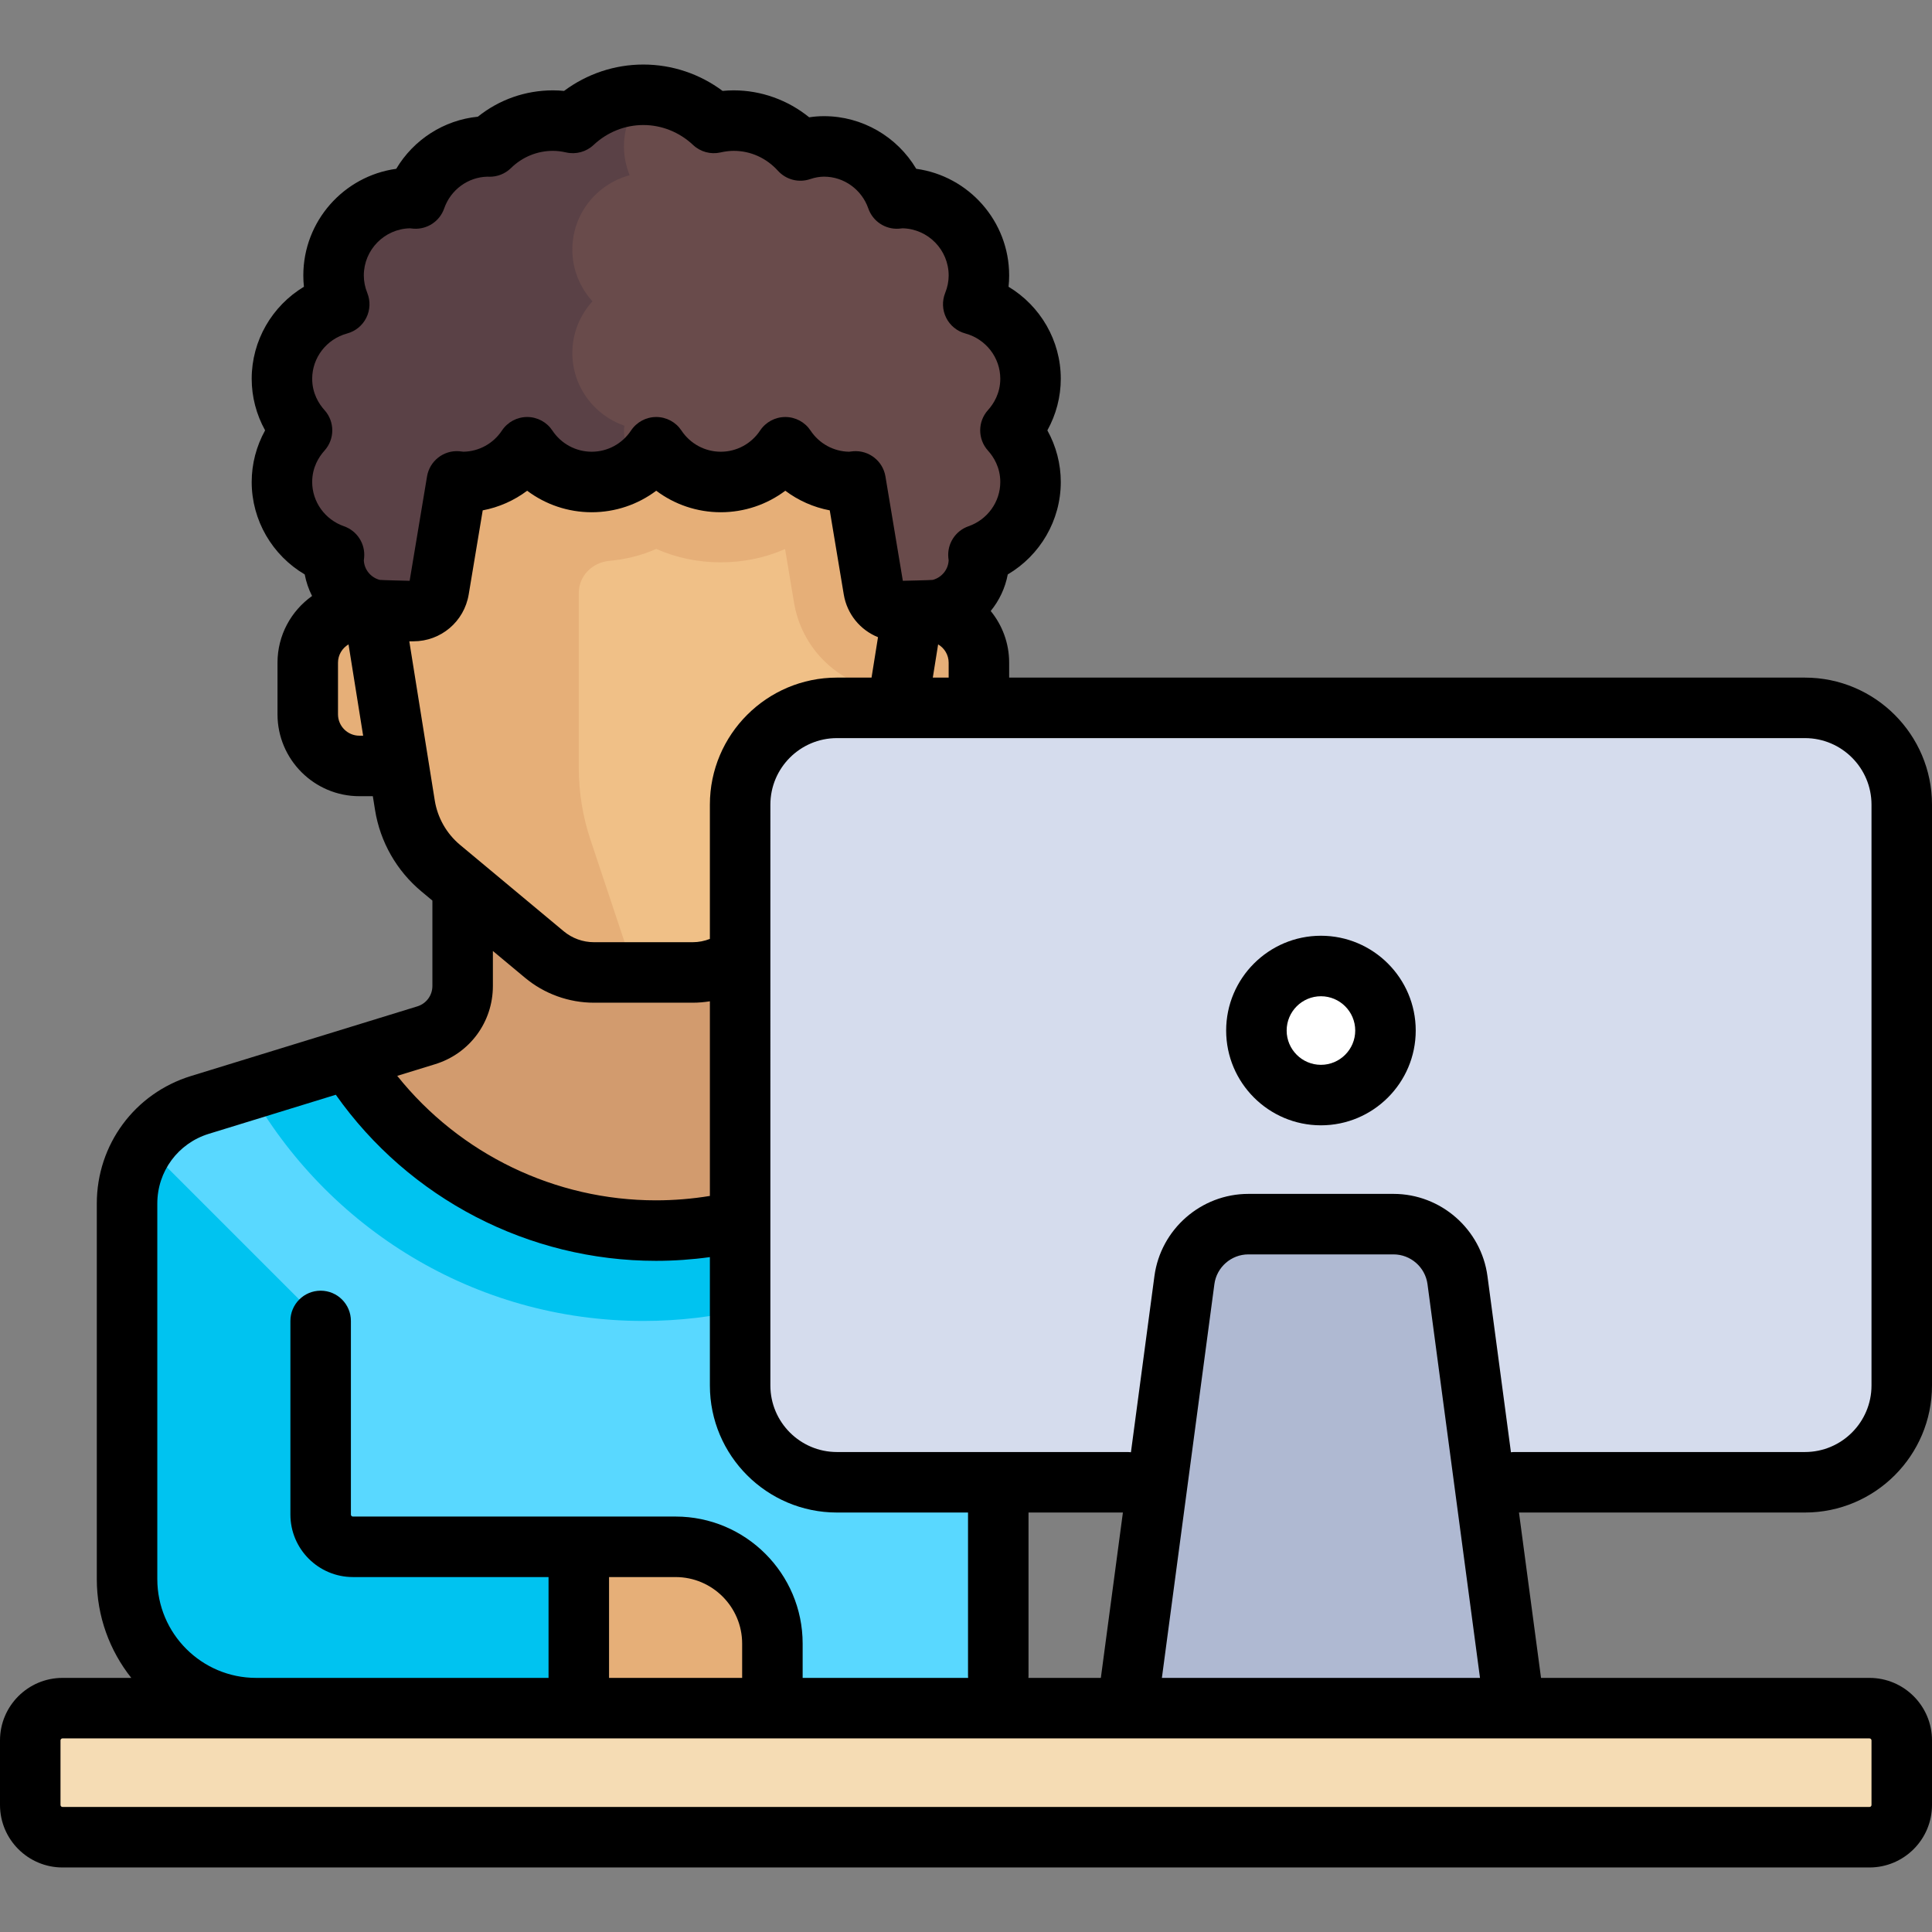<?xml version="1.0" encoding="iso-8859-1"?>
<!-- Generator: Adobe Illustrator 19.0.0, SVG Export Plug-In . SVG Version: 6.00 Build 0)  -->
<svg version="1.1" id="Layer_1" xmlns="http://www.w3.org/2000/svg" xmlns:xlink="http://www.w3.org/1999/xlink" x="0px" y="0px"
	 viewBox="0 0 512 512" style="enable-background:new 0 0 512 512;" xml:space="preserve">
<rect x="0" y="0" width="512" height="512" fill="#808080" stroke="none"/>
<path style="fill:#D29B6E;" d="M122.602,221.795v39.491c0,6.006-3.917,11.31-9.659,13.077l-59.957,18.448
	c-11.481,3.534-19.316,14.141-19.316,26.154v99.507c0,18.891,15.314,34.205,34.205,34.205h17.102h179.574V221.795H122.602z"/>
<path style="fill:#59D8FF;" d="M170.489,324.409c-33.108,0-62.297-17.379-79.072-43.422l-38.43,11.825
	c-11.481,3.533-19.316,14.14-19.316,26.153v99.507c0,18.891,15.314,34.205,34.205,34.205h17.102h179.574v-222.33
	C264.551,282.081,222.223,324.409,170.489,324.409z"/>
<g>
	<path style="fill:#00C3F0;" d="M264.551,230.347c0,51.734-42.328,94.063-94.063,94.063c-33.108,0-62.297-17.379-79.072-43.422
		l-16.936,5.211c19.268,33.045,54.998,55.313,96.008,55.313c39.669,0,74.39-20.843,94.063-52.111V230.347z"/>
	<path style="fill:#00C3F0;" d="M179.04,409.921H93.528c-4.722,0-8.551-3.829-8.551-8.551v-51.307L38.484,303.57
		c-3.03,4.438-4.814,9.745-4.814,15.395v99.507c0,18.891,15.314,34.205,34.205,34.205h17.102h119.716v-17.102
		C204.693,421.406,193.208,409.921,179.04,409.921z"/>
</g>
<path style="fill:#F0C087;" d="M247.449,161.937h-5.544l-3.007-59.858H102.079l-3.01,59.858h-5.541
	c-7.084,0-12.827,5.743-12.827,12.827v17.102c0,7.084,5.743,12.827,12.827,12.827h12.382l1.39,8.683
	c1.045,6.531,4.421,12.463,9.502,16.698l27.457,22.881c3.688,3.073,8.337,4.757,13.139,4.757h26.183c4.8,0,9.45-1.684,13.139-4.757
	l27.457-22.881c5.082-4.234,8.457-10.166,9.502-16.698l1.39-8.683h12.381c7.084,0,12.827-5.743,12.827-12.827v-17.102
	C260.276,167.681,254.532,161.937,247.449,161.937z"/>
<path style="fill:#E6AF78;" d="M256.518,165.695c-1.161-1.16-2.543-2.099-4.077-2.749c-1.535-0.649-3.223-1.008-4.993-1.008h-5.545
	l0,0l-3.007-59.858H102.078l-3.01,59.858h-5.54c-7.084,0-12.827,5.743-12.827,12.827v17.102c0,7.084,5.743,12.827,12.827,12.827
	h12.382l1.39,8.683c1.045,6.532,4.421,12.463,9.502,16.698l27.456,22.88c3.689,3.074,8.337,4.758,13.139,4.758h10.811
	l-11.749-35.247c-2.035-6.106-3.073-12.499-3.073-18.933v-46.375c0-4.545,3.57-8.106,8.096-8.524c4.31-0.399,8.53-1.421,12.43-3.166
	c10.564,4.731,23.557,4.744,34.138,0.029l2.38,14.25c2.271,13.603,14.042,23.57,27.833,23.57h15.173
	c2.399,0,4.665-0.546,6.839-1.325v-7.226C260.276,171.222,258.839,168.016,256.518,165.695z"/>
<path style="fill:#694B4B;" d="M273.102,100.369c0-9.475-6.456-17.371-15.185-19.732c0.949-2.362,1.503-4.929,1.503-7.632
	c0-11.335-9.188-20.523-20.523-20.523c-0.418,0-0.807,0.098-1.219,0.123c-2.793-8.017-10.336-13.805-19.304-13.805
	c-2.203,0-4.292,0.41-6.267,1.076c-4.38-4.829-10.643-7.917-17.676-7.917c-1.814,0-3.564,0.241-5.262,0.622
	c-4.896-4.596-11.436-7.463-18.681-7.463c-7.245,0-13.786,2.867-18.681,7.463c-1.698-0.382-3.449-0.622-5.262-0.622
	c-6.528,0-12.432,2.628-16.752,6.866c-0.119-0.002-0.231-0.025-0.351-0.025c-8.968,0-16.511,5.789-19.304,13.805
	c-0.412-0.025-0.802-0.123-1.219-0.123c-11.335,0-20.523,9.188-20.523,20.523c0,2.702,0.554,5.269,1.502,7.632
	c-8.728,2.361-15.184,10.257-15.184,19.732c0,5.28,2.05,10.044,5.326,13.682c-3.276,3.636-5.326,8.402-5.326,13.682
	c0,7.596,4.176,14.136,10.318,17.667c0.305,9.178,7.793,16.538,17.046,16.538h7.476c3.343,0,6.197-2.418,6.748-5.716l4.774-28.642
	c0.513,0.038,1.003,0.154,1.525,0.154c7.148,0,13.427-3.662,17.102-9.204c3.675,5.542,9.955,9.204,17.102,9.204
	s13.427-3.662,17.102-9.204c3.675,5.542,9.955,9.204,17.102,9.204s13.427-3.662,17.102-9.204c3.675,5.542,9.955,9.204,17.102,9.204
	c0.522,0,1.012-0.115,1.525-0.154l4.774,28.642c0.55,3.299,3.404,5.716,6.748,5.716h9.186c9.445,0,17.102-7.658,17.102-17.102
	c0-0.177-0.047-0.342-0.052-0.518c5.192-3.703,8.604-9.715,8.604-16.584c0-5.28-2.05-10.045-5.326-13.682
	C271.052,110.413,273.102,105.649,273.102,100.369z"/>
<path style="fill:#5A4146;" d="M165.481,112.832c-8.017-2.793-13.805-10.336-13.805-19.304c0-5.28,2.05-10.045,5.326-13.682
	c-3.276-3.636-5.326-8.402-5.326-13.682c0-9.475,6.456-17.371,15.185-19.732c-0.949-2.362-1.502-4.929-1.502-7.632
	c0-5.272,2.045-10.029,5.311-13.664c-0.062,0-0.119-0.018-0.181-0.018c-7.245,0-13.786,2.867-18.681,7.463
	c-1.698-0.382-3.449-0.622-5.262-0.622c-6.528,0-12.432,2.628-16.752,6.866c-0.119-0.002-0.231-0.025-0.351-0.025
	c-8.968,0-16.511,5.789-19.304,13.805c-0.412-0.025-0.802-0.123-1.219-0.123c-11.335,0-20.523,9.188-20.523,20.523
	c0,2.702,0.554,5.269,1.502,7.632c-8.729,2.361-15.185,10.257-15.185,19.732c0,5.28,2.05,10.044,5.326,13.682
	c-3.276,3.636-5.326,8.402-5.326,13.682c0,7.596,4.176,14.136,10.318,17.667c0.305,9.178,7.793,16.538,17.046,16.538h7.476
	c3.343,0,6.197-2.418,6.748-5.716l4.774-28.642c0.513,0.038,1.003,0.154,1.525,0.154c7.148,0,13.427-3.662,17.102-9.204
	c3.675,5.542,9.955,9.204,17.102,9.204c4.72,0,8.977-1.706,12.441-4.388c-2.343-2.44-3.89-5.637-3.89-9.294
	C165.358,113.633,165.443,113.24,165.481,112.832z"/>
<path style="fill:#E6AF78;" d="M153.386,409.921h25.653c14.168,0,25.653,11.485,25.653,25.653v17.102h-51.307V409.921z"/>
<path style="fill:#00C3F0;" d="M264.551,230.347c0,51.734-42.328,94.063-94.063,94.063c-33.108,0-62.297-17.379-79.072-43.422
	l-25.315,7.789c20.527,36.521,59.595,61.286,104.387,61.286c38.158,0,72.126-18.01,94.063-45.906V230.347z"/>
<path style="fill:#D5DCED;" d="M478.33,392.818H221.795c-14.168,0-25.653-11.485-25.653-25.653V213.244
	c0-14.168,11.485-25.653,25.653-25.653H478.33c14.168,0,25.653,11.485,25.653,25.653v153.921
	C503.983,381.333,492.498,392.818,478.33,392.818z"/>
<path style="fill:#AFB9D2;" d="M401.37,452.676l-15.124-113.426c-1.133-8.497-8.38-14.842-16.953-14.842h-38.462
	c-8.571,0-15.82,6.345-16.953,14.842l-15.123,113.426H401.37z"/>
<circle style="fill:#FFFFFF;" cx="350.063" cy="273.102" r="17.102"/>
<path style="fill:#F5DCB4;" d="M495.432,486.881H16.568c-4.722,0-8.551-3.829-8.551-8.551v-17.102c0-4.722,3.829-8.551,8.551-8.551
	h478.864c4.722,0,8.551,3.829,8.551,8.551v17.102C503.983,483.052,500.155,486.881,495.432,486.881z"/>
<path d="M478.33,400.835c18.566,0,33.67-15.105,33.67-33.67V213.244c0-18.566-15.105-33.67-33.67-33.67H267.437v-3.955
	c0-5.193-1.837-9.961-4.89-13.7c2.265-2.772,3.845-6.092,4.521-9.69c8.581-5.059,14.051-14.325,14.051-24.497
	c0-4.804-1.237-9.499-3.555-13.682c2.317-4.183,3.555-8.877,3.555-13.682c0-10.13-5.427-19.314-13.842-24.376
	c0.107-0.992,0.16-1.988,0.16-2.988c0-14.409-10.734-26.359-24.626-28.272c-5.072-8.523-14.305-13.949-24.437-13.949
	c-1.301,0-2.615,0.1-3.931,0.3c-5.659-4.582-12.728-7.141-20.012-7.141c-0.973,0-1.948,0.049-2.936,0.148
	c-6.084-4.531-13.407-6.988-21.006-6.988s-14.922,2.457-21.007,6.988c-0.989-0.098-1.964-0.148-2.936-0.148
	c-7.303,0-14.259,2.457-19.908,6.981c-9.011,0.899-17.031,6.08-21.63,13.81c-13.892,1.912-24.626,13.862-24.626,28.271
	c0,0.999,0.053,1.996,0.16,2.988c-8.414,5.062-13.842,14.246-13.842,24.376c0,4.805,1.237,9.499,3.555,13.682
	c-2.318,4.183-3.555,8.878-3.555,13.682c0,10.172,5.47,19.438,14.052,24.497c0.377,2.008,1.044,3.926,1.946,5.714
	c-5.532,3.937-9.157,10.384-9.157,17.675v13.682c0,11.964,9.733,21.699,21.699,21.699h3.563l0.583,3.642
	c1.351,8.446,5.714,16.114,12.286,21.591l2.916,2.43v22.625c0,2.502-1.608,4.679-4,5.414L50.628,285.15
	c-14.938,4.597-24.975,18.186-24.975,33.816v99.507c0,9.887,3.426,18.985,9.14,26.188H16.568C7.432,444.66,0,452.092,0,461.228
	v17.102c0,9.136,7.432,16.568,16.568,16.568h478.864c9.136,0,16.568-7.432,16.568-16.568v-17.102
	c0-9.136-7.432-16.568-16.568-16.568h-87.044l-5.844-43.825H478.33z M495.967,213.244v153.921c0,9.725-7.912,17.637-17.637,17.637
	h-76.96c-0.324,0-0.64,0.025-0.955,0.062l-6.223-46.672c-1.657-12.427-12.361-21.799-24.898-21.799h-38.462
	c-12.537,0-23.242,9.372-24.899,21.799l-6.223,46.672c-0.313-0.037-0.631-0.062-0.955-0.062h-76.96
	c-9.725,0-17.637-7.912-17.637-17.637V213.244c0-9.725,7.912-17.637,17.637-17.637H478.33
	C488.055,195.608,495.967,203.519,495.967,213.244z M272.541,444.66c0.012-0.177,0.027-0.354,0.027-0.534v-43.29h25.012
	l-5.844,43.825H272.541z M247.204,179.574l1.41-8.809c1.662,0.989,2.79,2.783,2.79,4.854v3.955H247.204z M85.998,108.685
	c-1.49-1.654-3.265-4.439-3.265-8.316c0-5.586,3.808-10.518,9.262-11.994c2.21-0.599,4.06-2.113,5.08-4.163
	c1.022-2.049,1.118-4.438,0.265-6.563c-0.615-1.527-0.926-3.09-0.926-4.643c0-6.798,5.452-12.347,12.214-12.503
	c0.341,0.046,0.684,0.084,1.033,0.105c3.59,0.206,6.868-1.977,8.048-5.365c1.727-4.958,6.317-8.314,11.475-8.423
	c0.155,0.011,0.311,0.018,0.468,0.02c2.167,0.026,4.221-0.788,5.755-2.293c3.006-2.948,6.962-4.572,11.138-4.572
	c1.081,0,2.227,0.14,3.503,0.426c2.591,0.583,5.308-0.156,7.247-1.976c3.635-3.411,8.32-5.29,13.194-5.29
	c4.874,0,9.559,1.879,13.193,5.291c1.938,1.82,4.654,2.56,7.247,1.976c1.276-0.288,2.422-0.426,3.503-0.426
	c4.477,0,8.646,1.878,11.739,5.287c2.142,2.361,5.479,3.228,8.499,2.21c1.31-0.441,2.523-0.656,3.706-0.656
	c5.262,0,9.978,3.386,11.734,8.425c1.18,3.387,4.46,5.579,8.048,5.365c0.327-0.019,0.649-0.055,1.031-0.105
	c6.762,0.155,12.215,5.705,12.215,12.503c0,1.553-0.311,3.116-0.925,4.642c-0.854,2.125-0.758,4.514,0.264,6.564
	c1.022,2.05,2.871,3.565,5.082,4.163c5.452,1.476,9.261,6.408,9.261,11.994c0,3.877-1.777,6.662-3.265,8.316
	c-2.747,3.05-2.747,7.682,0,10.732c1.49,1.654,3.265,4.439,3.265,8.316c0,5.262-3.386,9.978-8.426,11.733
	c-3.474,1.211-5.679,4.632-5.346,8.296c0.022,0.246,0.052,0.49,0.086,0.733c-0.106,2.434-1.81,4.545-4.217,5.185
	c-0.257,0.068-7.924,0.241-7.924,0.241l-4.61-27.66c-0.682-4.091-4.38-6.986-8.506-6.676c-0.372,0.028-0.736,0.073-1.102,0.123
	l-0.047,0.006c-4.108-0.073-7.908-2.16-10.199-5.616c-1.486-2.239-3.993-3.586-6.681-3.586l0,0c-2.687,0-5.196,1.347-6.681,3.585
	c-2.333,3.518-6.228,5.618-10.422,5.618c-4.193,0-8.088-2.1-10.422-5.618c-1.486-2.239-3.993-3.586-6.681-3.586l0,0
	c-2.687,0-5.196,1.347-6.681,3.585c-2.333,3.518-6.228,5.618-10.422,5.618c-4.193,0-8.088-2.1-10.422-5.618
	c-1.486-2.239-3.993-3.586-6.681-3.586l0,0c-2.687,0-5.196,1.347-6.681,3.585c-2.292,3.456-6.092,5.543-10.199,5.616l-0.047-0.006
	c-0.365-0.05-0.731-0.095-1.103-0.123c-4.125-0.315-7.823,2.586-8.505,6.676l-4.609,27.663c0,0-7.666-0.172-7.923-0.241
	c-2.408-0.64-4.113-2.753-4.217-5.187c0.032-0.243,0.062-0.485,0.084-0.731c0.333-3.664-1.872-7.085-5.346-8.296
	c-5.04-1.756-8.426-6.471-8.426-11.733c0-3.877,1.777-6.662,3.265-8.316C88.745,116.367,88.745,111.735,85.998,108.685z
	 M95.238,194.966c-3.123,0-5.665-2.541-5.665-5.665v-13.682c0-2.07,1.128-3.865,2.79-4.854l3.873,24.201H95.238z M108.47,169.954
	h1.085c7.292,0,13.455-5.222,14.656-12.415l3.714-22.289c4.292-0.812,8.314-2.598,11.779-5.2c4.867,3.655,10.836,5.699,17.102,5.699
	c6.265,0,12.235-2.045,17.102-5.699c4.867,3.655,10.836,5.699,17.102,5.699c6.265,0,12.235-2.045,17.102-5.699
	c3.464,2.602,7.487,4.387,11.779,5.2l3.714,22.29c0.875,5.25,4.401,9.438,9.074,11.324l-1.713,10.71h-9.172
	c-18.566,0-33.67,15.105-33.67,33.67v35.58c-1.443,0.563-2.985,0.869-4.544,0.869h-26.185c-2.92,0-5.763-1.029-8.006-2.899
	l-27.457-22.881c-3.594-2.995-5.979-7.187-6.718-11.806L108.47,169.954z M115.302,282.026c9.163-2.819,15.318-11.154,15.318-20.739
	v-9.264l8.506,7.089c5.119,4.266,11.607,6.615,18.271,6.615h26.185c1.525,0,3.045-0.13,4.544-0.374v51.584
	c-4.704,0.769-9.486,1.166-14.286,1.166c-26.743,0-51.963-12.236-68.568-32.99L115.302,282.026z M41.687,418.472v-99.507
	c0-8.547,5.489-15.978,13.657-18.492l33.647-10.352c19.455,27.569,51.127,44.014,84.849,44.014c4.789,0,9.564-0.337,14.286-0.988
	v34.018c0,18.566,15.105,33.67,33.67,33.67h34.739v43.29c0,0.181,0.015,0.357,0.027,0.534H212.71v-9.086
	c0-18.566-15.105-33.67-33.67-33.67H93.528c-0.295,0-0.534-0.239-0.534-0.534v-51.307c0-4.427-3.589-8.017-8.017-8.017
	c-4.427,0-8.017,3.589-8.017,8.017v51.307c0,9.136,7.432,16.568,16.568,16.568h51.841v26.722H67.875
	C53.435,444.66,41.687,432.911,41.687,418.472z M161.403,444.66v-26.722h17.637c9.725,0,17.637,7.912,17.637,17.637v9.086H161.403z
	 M495.967,461.228v17.102c0,0.295-0.239,0.534-0.534,0.534H16.568c-0.295,0-0.534-0.239-0.534-0.534v-17.102
	c0-0.295,0.239-0.534,0.534-0.534h478.864C495.727,460.693,495.967,460.933,495.967,461.228z M307.912,444.66l13.913-104.349
	c0.6-4.496,4.471-7.885,9.007-7.885h38.462c4.535,0,8.407,3.389,9.007,7.885l13.914,104.349H307.912z"/>
<path d="M350.063,298.221c13.851,0,25.119-11.268,25.119-25.119s-11.268-25.119-25.119-25.119
	c-13.851,0-25.119,11.268-25.119,25.119C324.944,286.953,336.212,298.221,350.063,298.221z M350.063,264.017
	c5.01,0,9.086,4.076,9.086,9.086c0,5.01-4.076,9.086-9.086,9.086c-5.01,0-9.086-4.076-9.086-9.086S345.053,264.017,350.063,264.017z
	"/>
<g>
</g>
<g>
</g>
<g>
</g>
<g>
</g>
<g>
</g>
<g>
</g>
<g>
</g>
<g>
</g>
<g>
</g>
<g>
</g>
<g>
</g>
<g>
</g>
<g>
</g>
<g>
</g>
<g>
</g>
</svg>
